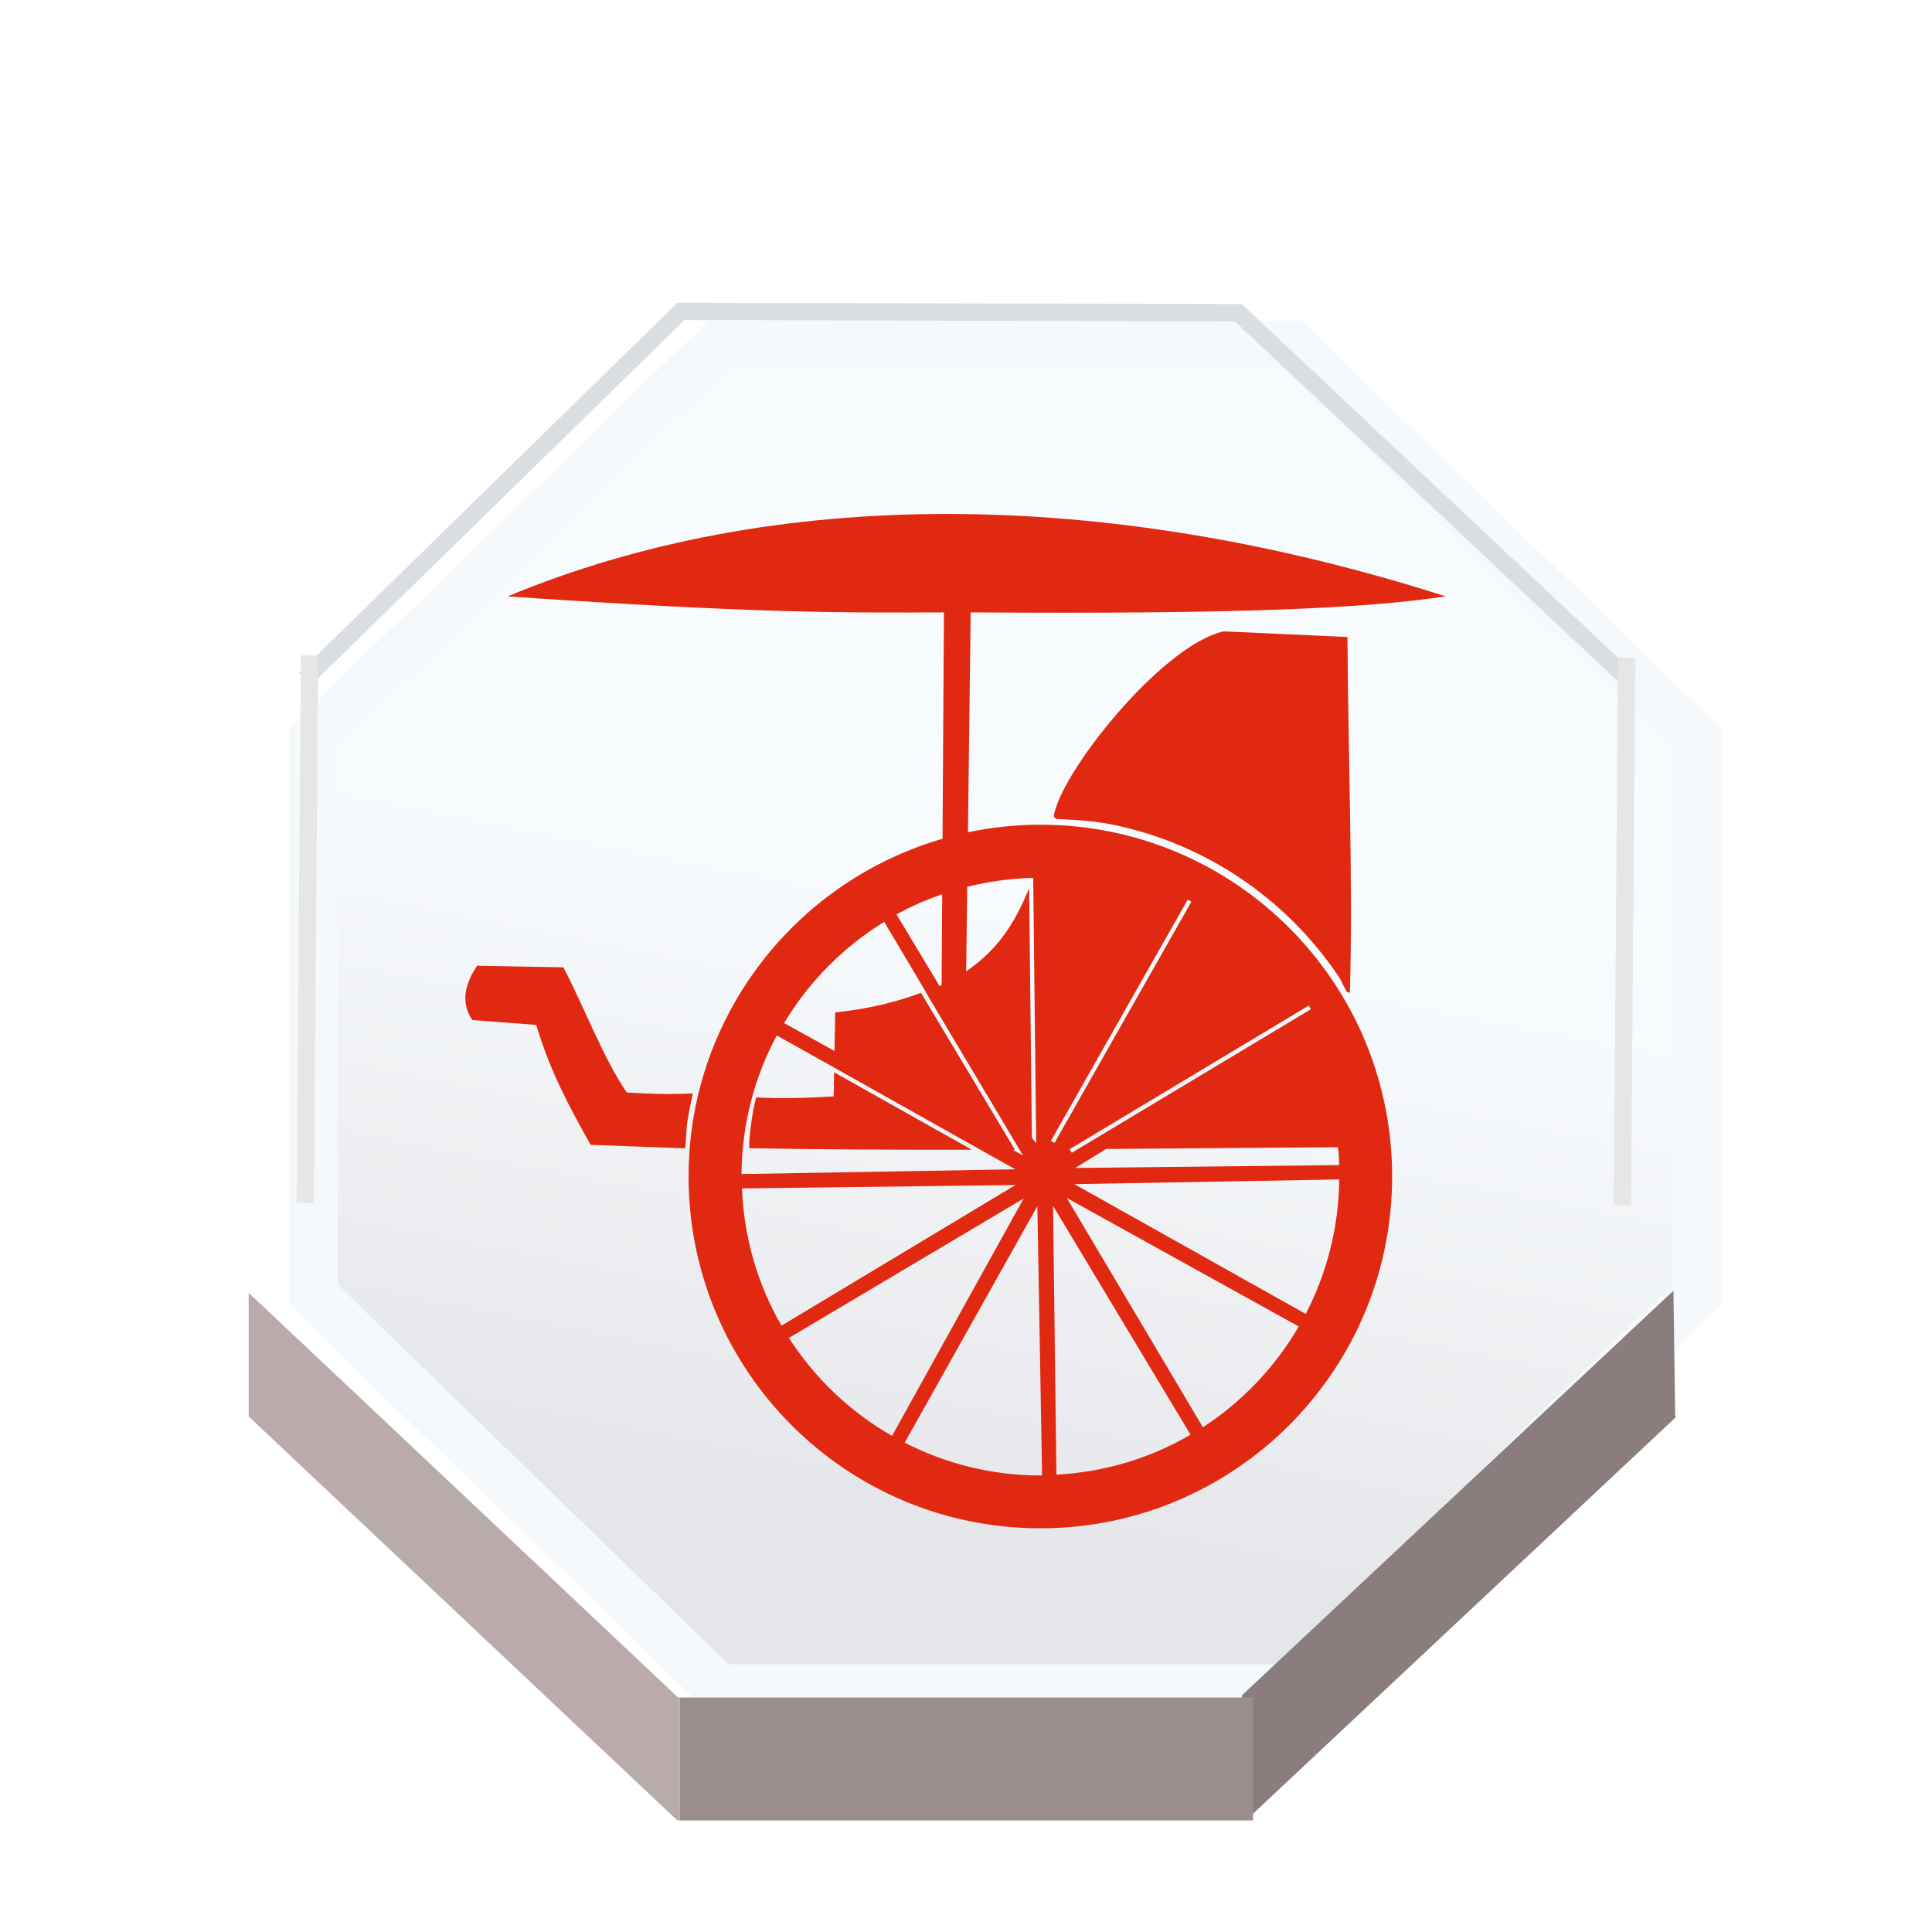 <svg height="92" width="92" xmlns="http://www.w3.org/2000/svg" xmlns:xlink="http://www.w3.org/1999/xlink"><filter id="a" color-interpolation-filters="sRGB"><feFlood flood-opacity=".498" result="flood"/><feComposite in="flood" in2="SourceGraphic" operator="in" result="composite1"/><feGaussianBlur in="composite1" result="blur" stdDeviation="1"/><feOffset dx="0" dy="4" result="offset"/><feComposite in="SourceGraphic" in2="offset" operator="over" result="composite2"/></filter><linearGradient id="b" gradientUnits="userSpaceOnUse" spreadMethod="pad" x1="324.016" x2="330.455" y1="636.05" y2="604.455"><stop offset="0" stop-color="#e5e6e9"/><stop offset="1" stop-color="#f8fbfd"/></linearGradient><filter id="c" color-interpolation-filters="sRGB"><feFlood flood-color="#d3d6dd" flood-opacity=".498" result="flood"/><feComposite in="flood" in2="SourceGraphic" operator="in" result="composite1"/><feGaussianBlur in="composite1" result="blur" stdDeviation=".5"/><feOffset dx="0" dy="1" result="offset"/><feComposite in="SourceGraphic" in2="offset" operator="over" result="composite2"/></filter><filter id="d" color-interpolation-filters="sRGB"><feFlood flood-opacity=".498" result="flood"/><feComposite in="flood" in2="SourceGraphic" operator="in" result="composite1"/><feGaussianBlur in="composite1" result="blur" stdDeviation="1"/><feOffset dx="1.9" dy="4" result="offset"/><feComposite in="SourceGraphic" in2="offset" operator="over" result="composite2"/></filter><filter id="e" color-interpolation-filters="sRGB"><feFlood flood-opacity=".498" result="flood"/><feComposite in="flood" in2="SourceGraphic" operator="out" result="composite1"/><feGaussianBlur in="composite1" result="blur" stdDeviation="1"/><feOffset dx="0" dy="1.5" result="offset"/><feComposite in="offset" in2="SourceGraphic" operator="atop" result="composite2"/></filter><g><g transform="matrix(.921 0 0 .921 3.276 6.066)"><path d="m289.651 594.574 20.122-20.123h28.459l20.127 20.123v28.463l-.064.065-20.063 20.058h-28.377-.082l-20.122-20.123z" fill="url(#b)" filter="url(#d)" stroke="#f6f9fb" stroke-opacity=".996" stroke-width="2.44" transform="matrix(1.041 0 0 1.011 -290.865 -573.582)"/><g fill="#b9abab" filter="url(#a)" transform="matrix(.895 0 0 .895 5.12 4.836)"><path d="m358.295 623.102.004.003v6.309l.043.043-19.881 19.877h-.229v-6.088-.086z" fill="#877a7a" fill-opacity=".969" transform="matrix(1.258 -.018 .016 1.147 -373.731 -650.445)"/><path d="m309.867 649.406h-.012v-.144-6.016-.086h28.377v.086 6.088.072h-.056z" fill="#9a8d8d" transform="matrix(1.167 0 0 1.137 -332.024 -649.972)"/><path d="m309.727 649.262-20.076-20.076v-6.149l20.122 20.123h.082v.086 6.016z" fill="#b9abab" transform="matrix(1.233 0 0 1.162 -352.468 -666.048)"/></g><g fill="none"><path d="m358.359 594.574v28.463l-.064.065-20.063 20.058h-28.377-.082l-20.122-20.123v-28.463l20.122-20.123h28.459z" transform="matrix(1.04 0 0 1.04 -290.698 -590.467)"/><path d="m289.651 623.037v6.149.156" transform="matrix(1.04 0 0 1.04 -290.698 -590.467)"/><path d="m309.855 643.246v6.016.144.143" transform="matrix(1.04 0 0 1.04 -290.698 -590.467)"/><path d="m338.232 643.246v6.088.072.143" transform="matrix(1.04 0 0 1.04 -290.698 -590.467)"/><path d="m81.972 57.63v6.562"/><path d="m289.589 629.125.062.061 20.076 20.076" transform="matrix(1.04 0 0 1.04 -290.698 -590.467)"/><path d="m338.461 649.334 19.881-19.877.068-.072" transform="matrix(1.04 0 0 1.04 -290.698 -590.467)"/><path d="m31.598 84.986h29.444"/><path d="m7.93 25.455 21.713-21.226 32.195.073 22.585 21.226" filter="url(#c)" stroke="#dadde2" transform="matrix(.895 0 0 .895 5.12 4.836)"/><path d="m12.449 27.299-.224 28.311" stroke="#e6e6e6" stroke-width=".895"/><path d="m80.549 27.418-.224 28.311" stroke="#e6e6e6" stroke-width=".895"/></g></g><path d="m45.194 22.975c-7.557-.012-14.677 1.284-21.021 3.924 12.072.829 16.225.778 20.777.762l-.066 10.486-.002.295c-4.233 1.225-7.777 4.069-9.912 7.82-1.387 2.436-2.18 5.255-2.18 8.26-.001 9.253 7.499 16.755 16.752 16.754 9.252-0 16.751-7.502 16.75-16.754-0-9.251-7.499-16.75-16.75-16.75-1.183-0-2.336.126-3.449.359l.004-.361.125-10.109c12.775.088 18.759-.186 22.619-.762-8.095-2.591-16.089-3.912-23.646-3.924zm13.076 5.59c-2.97.665-7.826 6.802-8.092 8.82.044.047.07.068.113.113.913.04 1.825.093 2.695.271 1.113.228 2.186.563 3.209.996 1.023.433 1.995.963 2.904 1.578.91.615 1.758 1.314 2.531 2.088.774.774 1.473 1.622 2.088 2.531.164.242.269.523.42.773.057.018.082.026.141.045.151-5.164-.076-11.067-.115-16.947zm-9.07 11.738.002.111.023 1.99.033 3.051.043 3.779.043 3.705-.207-.256-.076-6.896-.055-4.982c-.561 1.329-1.278 2.782-2.998 3.949l.051-4.025c1.009-.251 2.059-.4 3.141-.426zm-4.334.779-.027 4.328c-.031.015-.068.026-.1.041l-2.049-3.408c.692-.38 1.42-.7 2.176-.961zm11.691.26.174.098-6.516 11.484-.174-.098zm-14.451 1.057 1.977 3.328c-.003.001-.007.001-.01.002l4.48 7.521.164.275-.496-.275c.037-0.0.073-0.0.109 0l-3.852-6.434-.621-1.039c-1.106.414-2.402.756-4.086.934 0 .29-.018 1.108-.033 1.836l-2.4-1.33c1.18-1.965 2.816-3.619 4.768-4.818zm-19.387 2.088c-.572.863-.801 1.725-.229 2.588l3.045.229c.679 2.272 1.63 4.001 2.59 5.711l4.449.166.057.002c.108-1.158-.025-.804.359-2.611-.018.001-.028-.001-.045 0-1.201.048-1.896.022-3.096-.047-1.1-1.582-2.051-4.117-3.02-5.961zm39.602 1.898.104.172-11.387 6.838-.102-.172zm-25.332 1.42 2.256 1.266v-.002l7.447 4.184.1.055 1.555.873-13.037.227c.019-2.387.623-4.632 1.68-6.602zm2.732 1.758c-.009.439-.019.875-.021 1.146-1.006.067-2.606.12-3.691.049-.198.686-.36 2.049-.328 2.416 3.419.069 7.001.079 10.598.074zm23.99 3.566c.043.292.058.574.057.852l-12.566.137 1.469-.906zm.062 1.535c-.023 2.309-.598 4.483-1.596 6.404l-11.021-6.182zm-15.414.266-11.145 6.697c-1.12-1.938-1.789-4.161-1.883-6.537zm2.439.615 11.047 6.121c-1.126 1.935-2.691 3.582-4.564 4.799zm-2.053.027-6.266 11.305c-1.99-1.14-3.674-2.742-4.912-4.666zm1.402.355 6.547 10.893c-1.896 1.105-4.067 1.779-6.389 1.902zm-.748.01.225 12.82c-.028 0-.056.004-.084.004-2.329 0-4.52-.571-6.461-1.562z" fill="#e12810" filter="url(#e)"/></g></svg>